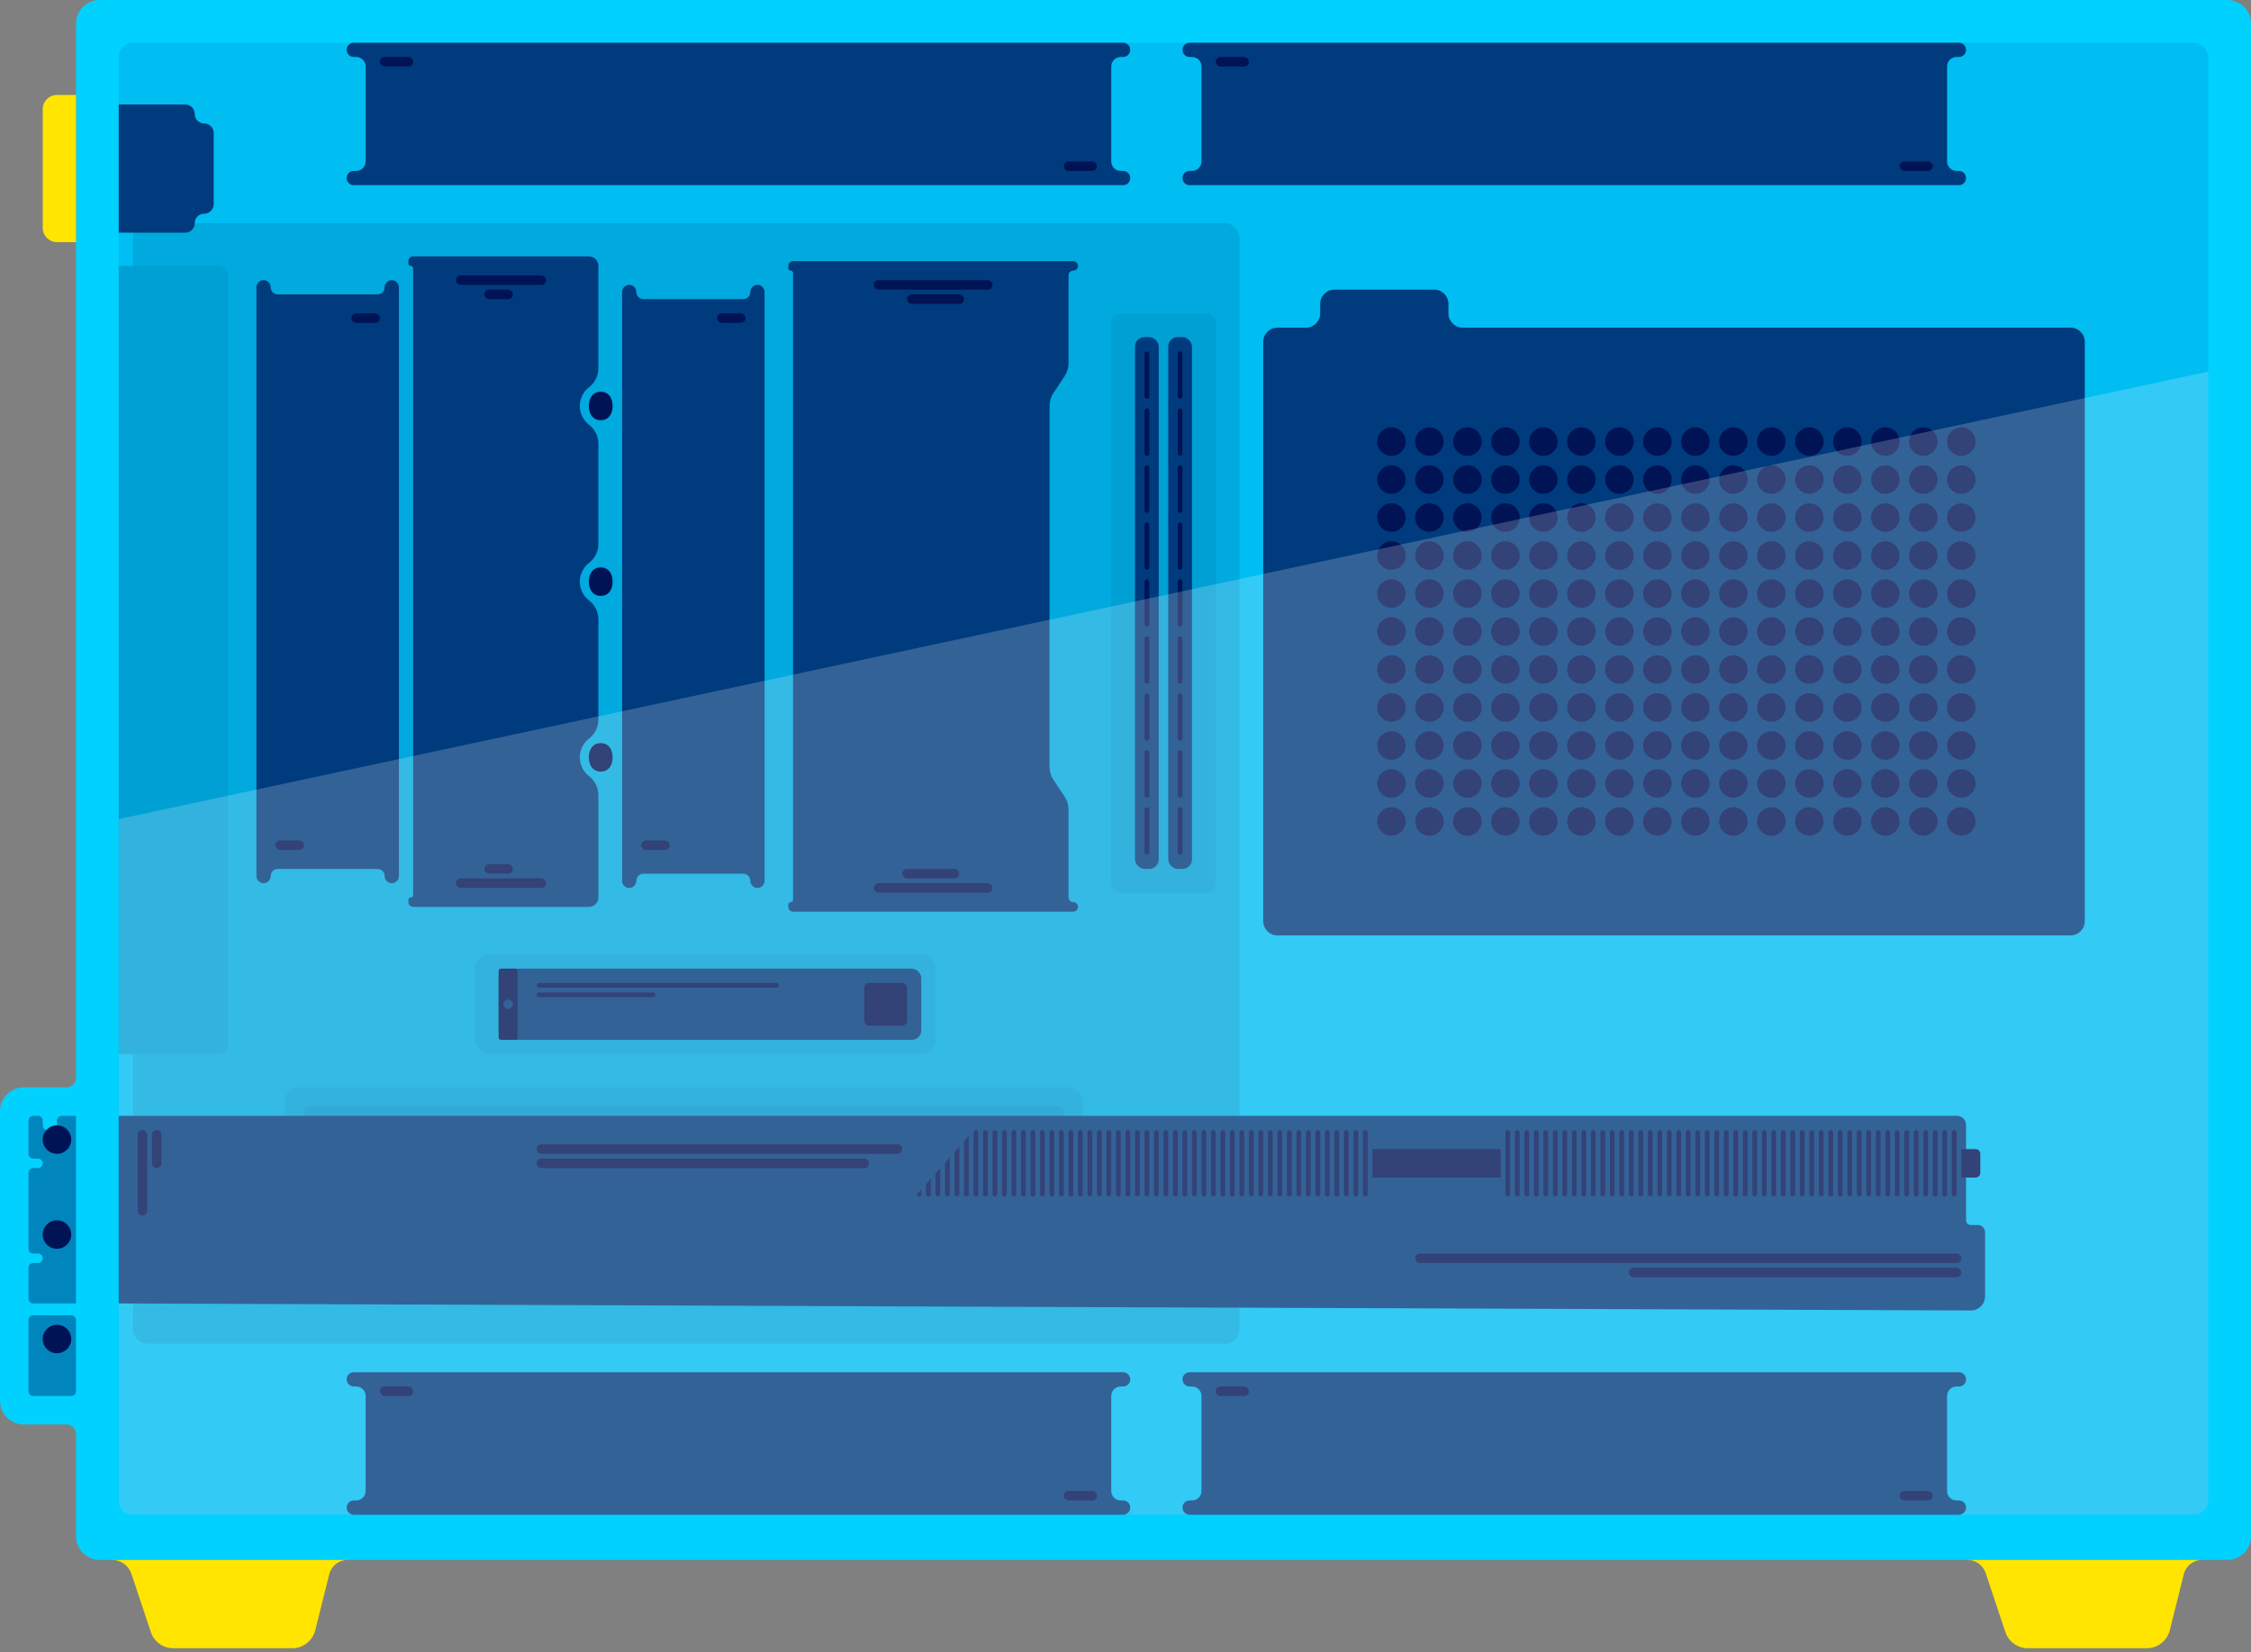 <svg width="474" height="348" viewBox="0 0 474 348" fill="none" xmlns="http://www.w3.org/2000/svg">
<rect x="0" y="0" width="474" height="348" fill="#808080" stroke="none"/>
<path d="M16 5C16 2.239 18.239 0 21 0H469C471.761 0 474 2.239 474 5V323.53C474 326.291 471.761 328.53 469 328.53H461.103H417.712H70.586H27.195H21C18.239 328.53 16 326.291 16 323.53V302C16 300.895 15.105 300 14 300H5C2.239 300 0 297.761 0 295V234C0 231.239 2.239 229 5 229H14C15.105 229 16 228.105 16 227V5Z" fill="#00D1FF"/>
<path d="M414.29 328.53H463.702C461.88 328.53 460.293 329.769 459.851 331.537L456.9 343.339C456.344 345.564 454.344 347.126 452.05 347.126H427.014C424.862 347.126 422.951 345.749 422.271 343.707L418.136 331.302C417.584 329.647 416.035 328.53 414.29 328.53Z" fill="#FFE500"/>
<path d="M23.596 328.53H73.186C71.364 328.53 69.776 329.769 69.335 331.537L66.384 343.338C65.828 345.564 63.828 347.126 61.533 347.126H36.498C34.346 347.126 32.435 345.749 31.755 343.707L27.676 331.47C27.09 329.714 25.447 328.53 23.596 328.53Z" fill="#FFE500"/>
<path d="M9 23C9 21.343 10.343 20 12 20H16V51H12C10.343 51 9 49.657 9 48V23Z" fill="#FFE500"/>
<rect x="25" y="9" width="440" height="310" rx="3" fill="#00BDF2"/>
<rect x="28" y="47" width="233" height="236" rx="3" fill="#00A9DE"/>
<rect x="60" y="229" width="168" height="18" rx="3" fill="#009FD4"/>
<rect x="64" y="233" width="160" height="8" rx="1" fill="#0095CA"/>
<rect x="100" y="201" width="97" height="21" rx="3" fill="#009FD4"/>
<rect x="105" y="204" width="89" height="15" rx="2" fill="#003B7D"/>
<rect x="105" y="204" width="4" height="15" rx="0.5" fill="#001355"/>
<rect x="106" y="210.5" width="2" height="2" rx="1" fill="#003B7D"/>
<rect x="182" y="207" width="9" height="9" rx="1" fill="#001355"/>
<rect x="113" y="209" width="25" height="1" rx="0.5" fill="#001355"/>
<rect x="113" y="207" width="51" height="1" rx="0.5" fill="#001355"/>
<path d="M249 290.5C249 289.672 249.672 289 250.5 289H412.5C413.328 289 414 289.672 414 290.5C414 291.328 413.328 292 412.5 292H412C410.895 292 410 292.895 410 294V314C410 315.105 410.895 316 412 316H412.5C413.328 316 414 316.672 414 317.5C414 318.328 413.328 319 412.5 319H250.5C249.672 319 249 318.328 249 317.5C249 316.672 249.672 316 250.5 316H251C252.105 316 253 315.105 253 314V294C253 292.895 252.105 292 251 292H250.5C249.672 292 249 291.328 249 290.5Z" fill="#003B7D"/>
<rect x="400" y="314" width="7" height="2" rx="1" fill="#001355"/>
<rect x="256" y="292" width="7" height="2" rx="1" fill="#001355"/>
<path d="M73 290.5C73 289.672 73.672 289 74.5 289H236.5C237.328 289 238 289.672 238 290.5C238 291.328 237.328 292 236.5 292H236C234.895 292 234 292.895 234 294V314C234 315.105 234.895 316 236 316H236.5C237.328 316 238 316.672 238 317.5C238 318.328 237.328 319 236.5 319H74.5C73.672 319 73 318.328 73 317.5C73 316.672 73.672 316 74.5 316H75C76.105 316 77 315.105 77 314V294C77 292.895 76.105 292 75 292H74.5C73.672 292 73 291.328 73 290.5Z" fill="#003B7D"/>
<rect x="224" y="314" width="7" height="2" rx="1" fill="#001355"/>
<rect x="80" y="292" width="7" height="2" rx="1" fill="#001355"/>
<path d="M249 10.5C249 9.672 249.672 9 250.5 9H412.5C413.328 9 414 9.672 414 10.5C414 11.328 413.328 12 412.5 12H412C410.895 12 410 12.895 410 14V34C410 35.105 410.895 36 412 36H412.5C413.328 36 414 36.672 414 37.5C414 38.328 413.328 39 412.5 39H250.5C249.672 39 249 38.328 249 37.5C249 36.672 249.672 36 250.5 36H251C252.105 36 253 35.105 253 34V14C253 12.895 252.105 12 251 12H250.5C249.672 12 249 11.328 249 10.5Z" fill="#003B7D"/>
<rect x="400" y="34" width="7" height="2" rx="1" fill="#001355"/>
<rect x="256" y="12" width="7" height="2" rx="1" fill="#001355"/>
<path d="M73 10.5C73 9.672 73.672 9 74.5 9H236.5C237.328 9 238 9.672 238 10.5C238 11.328 237.328 12 236.5 12H236C234.895 12 234 12.895 234 14V34C234 35.105 234.895 36 236 36H236.5C237.328 36 238 36.672 238 37.5C238 38.328 237.328 39 236.5 39H74.5C73.672 39 73 38.328 73 37.5C73 36.672 73.672 36 74.5 36H75C76.105 36 77 35.105 77 34V14C77 12.895 76.105 12 75 12H74.5C73.672 12 73 11.328 73 10.5Z" fill="#003B7D"/>
<rect x="224" y="34" width="7" height="2" rx="1" fill="#001355"/>
<rect x="80" y="12" width="7" height="2" rx="1" fill="#001355"/>
<path d="M25 235H412.102C413.191 235 414.057 235.913 414 237V254V257C414 257.552 414.448 258 415 258H416.5C417.328 258 418 258.672 418 259.5V273C418 274.655 416.655 275.995 415 275.989L25 274.504V235Z" fill="#003B7D"/>
<rect x="413" y="269" width="70" height="2" rx="1" transform="rotate(-180 413 269)" fill="#001355"/>
<rect x="413" y="266" width="115" height="2" rx="1" transform="rotate(-180 413 266)" fill="#001355"/>
<rect x="34" y="238" width="8" height="2" rx="1" transform="rotate(90 34 238)" fill="#001355"/>
<rect x="31" y="238" width="18" height="2" rx="1" transform="rotate(90 31 238)" fill="#001355"/>
<path d="M413 242H416C416.552 242 417 242.448 417 243V247C417 247.552 416.552 248 416 248H413L413 242Z" fill="#001355"/>
<rect x="411" y="238" width="1" height="14" rx="0.5" fill="#001355"/>
<rect x="409" y="238" width="1" height="14" rx="0.5" fill="#001355"/>
<rect x="407" y="238" width="1" height="14" rx="0.5" fill="#001355"/>
<rect x="405" y="238" width="1" height="14" rx="0.5" fill="#001355"/>
<rect x="403" y="238" width="1" height="14" rx="0.5" fill="#001355"/>
<rect x="401" y="238" width="1" height="14" rx="0.5" fill="#001355"/>
<rect x="399" y="238" width="1" height="14" rx="0.5" fill="#001355"/>
<rect x="397" y="238" width="1" height="14" rx="0.5" fill="#001355"/>
<rect x="395" y="238" width="1" height="14" rx="0.5" fill="#001355"/>
<rect x="393" y="238" width="1" height="14" rx="0.5" fill="#001355"/>
<rect x="391" y="238" width="1" height="14" rx="0.5" fill="#001355"/>
<rect x="389" y="238" width="1" height="14" rx="0.5" fill="#001355"/>
<rect x="387" y="238" width="1" height="14" rx="0.5" fill="#001355"/>
<rect x="385" y="238" width="1" height="14" rx="0.5" fill="#001355"/>
<rect x="383" y="238" width="1" height="14" rx="0.5" fill="#001355"/>
<rect x="381" y="238" width="1" height="14" rx="0.5" fill="#001355"/>
<rect x="379" y="238" width="1" height="14" rx="0.5" fill="#001355"/>
<rect x="377" y="238" width="1" height="14" rx="0.5" fill="#001355"/>
<rect x="375" y="238" width="1" height="14" rx="0.5" fill="#001355"/>
<rect x="373" y="238" width="1" height="14" rx="0.5" fill="#001355"/>
<rect x="371" y="238" width="1" height="14" rx="0.5" fill="#001355"/>
<rect x="369" y="238" width="1" height="14" rx="0.5" fill="#001355"/>
<rect x="367" y="238" width="1" height="14" rx="0.5" fill="#001355"/>
<rect x="365" y="238" width="1" height="14" rx="0.5" fill="#001355"/>
<rect x="363" y="238" width="1" height="14" rx="0.5" fill="#001355"/>
<rect x="361" y="238" width="1" height="14" rx="0.5" fill="#001355"/>
<rect x="359" y="238" width="1" height="14" rx="0.5" fill="#001355"/>
<rect x="357" y="238" width="1" height="14" rx="0.5" fill="#001355"/>
<rect x="355" y="238" width="1" height="14" rx="0.5" fill="#001355"/>
<rect x="353" y="238" width="1" height="14" rx="0.5" fill="#001355"/>
<rect x="351" y="238" width="1" height="14" rx="0.5" fill="#001355"/>
<rect x="349" y="238" width="1" height="14" rx="0.5" fill="#001355"/>
<rect x="347" y="238" width="1" height="14" rx="0.5" fill="#001355"/>
<rect x="345" y="238" width="1" height="14" rx="0.5" fill="#001355"/>
<rect x="343" y="238" width="1" height="14" rx="0.5" fill="#001355"/>
<rect x="341" y="238" width="1" height="14" rx="0.5" fill="#001355"/>
<rect x="339" y="238" width="1" height="14" rx="0.5" fill="#001355"/>
<rect x="337" y="238" width="1" height="14" rx="0.5" fill="#001355"/>
<rect x="335" y="238" width="1" height="14" rx="0.5" fill="#001355"/>
<rect x="333" y="238" width="1" height="14" rx="0.5" fill="#001355"/>
<rect x="331" y="238" width="1" height="14" rx="0.5" fill="#001355"/>
<rect x="329" y="238" width="1" height="14" rx="0.5" fill="#001355"/>
<rect x="327" y="238" width="1" height="14" rx="0.5" fill="#001355"/>
<rect x="325" y="238" width="1" height="14" rx="0.5" fill="#001355"/>
<rect x="323" y="238" width="1" height="14" rx="0.5" fill="#001355"/>
<rect x="321" y="238" width="1" height="14" rx="0.5" fill="#001355"/>
<rect x="319" y="238" width="1" height="14" rx="0.5" fill="#001355"/>
<rect x="317" y="238" width="1" height="14" rx="0.5" fill="#001355"/>
<rect x="289" y="242" width="27" height="6" fill="#001355"/>
<rect x="287" y="238" width="1" height="14" rx="0.5" fill="#001355"/>
<rect x="285" y="238" width="1" height="14" rx="0.5" fill="#001355"/>
<rect x="283" y="238" width="1" height="14" rx="0.5" fill="#001355"/>
<rect x="281" y="238" width="1" height="14" rx="0.5" fill="#001355"/>
<rect x="279" y="238" width="1" height="14" rx="0.5" fill="#001355"/>
<rect x="277" y="238" width="1" height="14" rx="0.5" fill="#001355"/>
<rect x="275" y="238" width="1" height="14" rx="0.5" fill="#001355"/>
<rect x="273" y="238" width="1" height="14" rx="0.5" fill="#001355"/>
<rect x="271" y="238" width="1" height="14" rx="0.5" fill="#001355"/>
<rect x="269" y="238" width="1" height="14" rx="0.5" fill="#001355"/>
<rect x="267" y="238" width="1" height="14" rx="0.5" fill="#001355"/>
<rect x="265" y="238" width="1" height="14" rx="0.5" fill="#001355"/>
<rect x="263" y="238" width="1" height="14" rx="0.5" fill="#001355"/>
<rect x="261" y="238" width="1" height="14" rx="0.5" fill="#001355"/>
<rect x="259" y="238" width="1" height="14" rx="0.5" fill="#001355"/>
<rect x="257" y="238" width="1" height="14" rx="0.5" fill="#001355"/>
<rect x="255" y="238" width="1" height="14" rx="0.5" fill="#001355"/>
<rect x="253" y="238" width="1" height="14" rx="0.5" fill="#001355"/>
<rect x="251" y="238" width="1" height="14" rx="0.5" fill="#001355"/>
<rect x="249" y="238" width="1" height="14" rx="0.5" fill="#001355"/>
<rect x="247" y="238" width="1" height="14" rx="0.5" fill="#001355"/>
<rect x="245" y="238" width="1" height="14" rx="0.5" fill="#001355"/>
<rect x="243" y="238" width="1" height="14" rx="0.5" fill="#001355"/>
<rect x="241" y="238" width="1" height="14" rx="0.5" fill="#001355"/>
<rect x="239" y="238" width="1" height="14" rx="0.5" fill="#001355"/>
<rect x="237" y="238" width="1" height="14" rx="0.5" fill="#001355"/>
<rect x="235" y="238" width="1" height="14" rx="0.5" fill="#001355"/>
<rect x="233" y="238" width="1" height="14" rx="0.5" fill="#001355"/>
<rect x="231" y="238" width="1" height="14" rx="0.5" fill="#001355"/>
<rect x="229" y="238" width="1" height="14" rx="0.5" fill="#001355"/>
<rect x="227" y="238" width="1" height="14" rx="0.5" fill="#001355"/>
<rect x="225" y="238" width="1" height="14" rx="0.5" fill="#001355"/>
<rect x="223" y="238" width="1" height="14" rx="0.5" fill="#001355"/>
<rect x="221" y="238" width="1" height="14" rx="0.5" fill="#001355"/>
<rect x="219" y="238" width="1" height="14" rx="0.5" fill="#001355"/>
<rect x="217" y="238" width="1" height="14" rx="0.5" fill="#001355"/>
<rect x="215" y="238" width="1" height="14" rx="0.5" fill="#001355"/>
<rect x="213" y="238" width="1" height="14" rx="0.5" fill="#001355"/>
<rect x="211" y="238" width="1" height="14" rx="0.5" fill="#001355"/>
<rect x="209" y="238" width="1" height="14" rx="0.5" fill="#001355"/>
<rect x="207" y="238" width="1" height="14" rx="0.5" fill="#001355"/>
<rect x="205" y="238" width="1" height="14" rx="0.5" fill="#001355"/>
<rect x="203" y="238" width="1" height="14" rx="0.5" fill="#001355"/>
<rect x="201" y="238" width="1" height="14" rx="0.5" fill="#001355"/>
<rect x="199" y="238" width="1" height="14" rx="0.5" fill="#001355"/>
<rect x="197" y="238" width="1" height="14" rx="0.5" fill="#001355"/>
<rect x="195" y="238" width="1" height="14" rx="0.5" fill="#001355"/>
<rect x="193" y="238" width="1" height="14" rx="0.5" fill="#001355"/>
<rect x="191" y="238" width="1" height="14" rx="0.5" fill="#001355"/>
<rect x="189" y="238" width="1" height="14" rx="0.5" fill="#001355"/>
<rect x="187" y="238" width="1" height="14" rx="0.5" fill="#001355"/>
<rect x="185" y="238" width="1" height="14" rx="0.5" fill="#001355"/>
<rect x="183" y="238" width="1" height="14" rx="0.5" fill="#001355"/>
<rect x="181" y="238" width="1" height="14" rx="0.5" fill="#001355"/>
<rect x="179" y="238" width="1" height="14" rx="0.5" fill="#001355"/>
<rect x="177" y="238" width="1" height="14" rx="0.5" fill="#001355"/>
<rect x="175" y="238" width="1" height="14" rx="0.5" fill="#001355"/>
<rect x="173" y="238" width="1" height="14" rx="0.5" fill="#001355"/>
<rect x="171" y="238" width="1" height="14" rx="0.5" fill="#001355"/>
<rect x="169" y="238" width="1" height="14" rx="0.5" fill="#001355"/>
<rect x="167" y="238" width="1" height="14" rx="0.5" fill="#001355"/>
<rect x="165" y="238" width="1" height="14" rx="0.5" fill="#001355"/>
<rect x="163" y="238" width="1" height="14" rx="0.5" fill="#001355"/>
<rect x="161" y="238" width="1" height="14" rx="0.5" fill="#001355"/>
<rect x="159" y="238" width="1" height="14" rx="0.5" fill="#001355"/>
<rect x="157" y="238" width="1" height="14" rx="0.5" fill="#001355"/>
<rect x="155" y="238" width="1" height="14" rx="0.5" fill="#001355"/>
<rect x="153" y="238" width="1" height="14" rx="0.5" fill="#001355"/>
<rect x="151" y="238" width="1" height="14" rx="0.5" fill="#001355"/>
<rect x="149" y="238" width="1" height="14" rx="0.5" fill="#001355"/>
<rect x="147" y="238" width="1" height="14" rx="0.5" fill="#001355"/>
<rect x="145" y="238" width="1" height="14" rx="0.5" fill="#001355"/>
<rect x="143" y="238" width="1" height="14" rx="0.5" fill="#001355"/>
<rect x="141" y="238" width="1" height="14" rx="0.5" fill="#001355"/>
<rect x="139" y="238" width="1" height="14" rx="0.5" fill="#001355"/>
<rect x="137" y="238" width="1" height="14" rx="0.5" fill="#001355"/>
<rect x="135" y="238" width="1" height="14" rx="0.5" fill="#001355"/>
<rect x="133" y="238" width="1" height="14" rx="0.5" fill="#001355"/>
<rect x="131" y="238" width="1" height="14" rx="0.5" fill="#001355"/>
<rect x="129" y="238" width="1" height="14" rx="0.5" fill="#001355"/>
<rect x="127" y="238" width="1" height="14" rx="0.5" fill="#001355"/>
<rect x="125" y="238" width="1" height="14" rx="0.5" fill="#001355"/>
<rect x="123" y="238" width="1" height="14" rx="0.5" fill="#001355"/>
<rect x="121" y="238" width="1" height="14" rx="0.5" fill="#001355"/>
<rect x="119" y="238" width="1" height="14" rx="0.5" fill="#001355"/>
<rect x="117" y="238" width="1" height="14" rx="0.5" fill="#001355"/>
<rect x="115" y="238" width="1" height="14" rx="0.5" fill="#001355"/>
<rect x="113" y="238" width="1" height="14" rx="0.5" fill="#001355"/>
<rect x="111" y="238" width="1" height="14" rx="0.5" fill="#001355"/>
<rect x="109" y="238" width="1" height="14" rx="0.5" fill="#001355"/>
<rect x="107" y="238" width="1" height="14" rx="0.5" fill="#001355"/>
<rect x="105" y="238" width="1" height="14" rx="0.5" fill="#001355"/>
<rect x="103" y="238" width="1" height="14" rx="0.5" fill="#001355"/>
<rect x="101" y="238" width="1" height="14" rx="0.5" fill="#001355"/>
<rect x="99" y="238" width="1" height="14" rx="0.5" fill="#001355"/>
<rect x="97" y="238" width="1" height="14" rx="0.5" fill="#001355"/>
<path d="M96 248L93 248C92.448 248 92 247.552 92 247L92 243C92 242.448 92.448 242 93 242L96 242L96 248Z" fill="#001355"/>
<path d="M88.5 237H206L190 255H88.5V237Z" fill="#003B7D"/>
<rect x="183" y="246" width="70" height="2" rx="1" transform="rotate(-180 183 246)" fill="#001355"/>
<rect x="190" y="243" width="77" height="2" rx="1" transform="rotate(-180 190 243)" fill="#001355"/>
<path d="M6 236C6 235.448 6.448 235 7 235H8C8.552 235 9 235.448 9 236V237C9 237.552 9.448 238 10 238H11C11.552 238 12 237.552 12 237V236C12 235.448 12.448 235 13 235H16V274.5H7C6.448 274.5 6 274.052 6 273.5V267C6 266.448 6.448 266 7 266H8C8.552 266 9 265.552 9 265C9 264.448 8.552 264 8 264H7C6.448 264 6 263.552 6 263V247C6 246.448 6.448 246 7 246H8C8.552 246 9 245.552 9 245C9 244.448 8.552 244 8 244H7C6.448 244 6 243.552 6 243V236Z" fill="#003B7D" fill-opacity="0.5"/>
<path d="M6 278C6 277.448 6.448 277 7 277H11H15C15.552 277 16 277.448 16 278V293C16 293.552 15.552 294 15 294H7C6.448 294 6 293.552 6 293V278Z" fill="#003B7D" fill-opacity="0.5"/>
<circle cx="12" cy="240" r="3" fill="#001355"/>
<circle cx="12" cy="260" r="3" fill="#001355"/>
<circle cx="12" cy="282" r="3" fill="#001355"/>
<path d="M166 56C166 55.448 166.448 55 167 55H168H225H226C226.552 55 227 55.448 227 56C227 56.552 226.552 57 226 57C225.448 57 225 57.448 225 58V76.486C225 77.473 224.708 78.438 224.16 79.26L221.84 82.74C221.292 83.562 221 84.527 221 85.514V123.5V161.486C221 162.473 221.292 163.438 221.84 164.26L224.16 167.74C224.708 168.562 225 169.527 225 170.514V189C225 189.552 225.448 190 226 190C226.552 190 227 190.448 227 191C227 191.552 226.552 192 226 192H225H167C166.448 192 166 191.552 166 191V190.5C166 190.224 166.224 190 166.5 190C166.776 190 167 189.776 167 189.5V57.5C167 57.224 166.776 57 166.5 57C166.224 57 166 56.776 166 56.5V56Z" fill="#003B7D"/>
<rect x="184" y="59" width="25" height="2" rx="1" fill="#001355"/>
<rect x="191" y="62" width="12" height="2" rx="1" fill="#001355"/>
<rect x="209" y="188" width="25" height="2" rx="1" transform="rotate(-180 209 188)" fill="#001355"/>
<rect x="202" y="185" width="12" height="2" rx="1" transform="rotate(-180 202 185)" fill="#001355"/>
<path d="M131 61.5C131 60.672 131.672 60 132.5 60C133.328 60 134 60.672 134 61.5C134 62.328 134.672 63 135.5 63H156.5C157.328 63 158 62.328 158 61.5C158 60.672 158.672 60 159.5 60C160.328 60 161 60.672 161 61.5V185.5C161 186.328 160.328 187 159.5 187C158.672 187 158 186.328 158 185.5C158 184.672 157.328 184 156.5 184H135.5C134.672 184 134 184.672 134 185.5C134 186.328 133.328 187 132.5 187C131.672 187 131 186.328 131 185.5V61.5Z" fill="#003B7D"/>
<rect x="141" y="179" width="6" height="2" rx="1" transform="rotate(-180 141 179)" fill="#001355"/>
<rect x="157" y="68" width="6" height="2" rx="1" transform="rotate(-180 157 68)" fill="#001355"/>
<path d="M129 159.5C129 161.157 128.157 162.5 126.5 162.5C124.843 162.5 124 161.157 124 159.5C124 157.843 124.843 156.5 126.5 156.5C128.157 156.5 129 157.843 129 159.5Z" fill="#001355"/>
<path d="M129 122.5C129 124.157 128.157 125.5 126.5 125.5C124.843 125.5 124 124.157 124 122.5C124 120.843 124.843 119.5 126.5 119.5C128.157 119.5 129 120.843 129 122.5Z" fill="#001355"/>
<path d="M129 85.5C129 87.157 128.157 88.5 126.5 88.5C124.843 88.5 124 87.157 124 85.5C124 83.843 124.843 82.5 126.5 82.5C128.157 82.5 129 83.843 129 85.5Z" fill="#001355"/>
<path d="M86 55C86 54.448 86.448 54 87 54H88H124C125.105 54 126 54.895 126 56V77.57C126 79.104 125.296 80.553 124.089 81.501L124.004 81.568C121.456 83.57 121.456 87.43 124.004 89.432L124.089 89.499C125.296 90.447 126 91.896 126 93.43V114.57C126 116.104 125.296 117.553 124.089 118.501L124.004 118.568C121.456 120.57 121.456 124.43 124.004 126.432L124.089 126.499C125.296 127.447 126 128.896 126 130.43V151.57C126 153.104 125.296 154.553 124.089 155.501L124.004 155.568C121.456 157.57 121.456 161.43 124.004 163.432L124.089 163.499C125.296 164.447 126 165.896 126 167.43V189C126 190.105 125.105 191 124 191H87C86.448 191 86 190.552 86 190V189.5C86 189.224 86.224 189 86.5 189C86.776 189 87 188.776 87 188.5V56.5C87 56.224 86.776 56 86.5 56C86.224 56 86 55.776 86 55.5V55Z" fill="#003B7D"/>
<rect x="96" y="58" width="19" height="2" rx="1" fill="#001355"/>
<rect x="102" y="61" width="6" height="2" rx="1" fill="#001355"/>
<rect x="115" y="187" width="19" height="2" rx="1" transform="rotate(-180 115 187)" fill="#001355"/>
<rect x="108" y="184" width="6" height="2" rx="1" transform="rotate(-180 108 184)" fill="#001355"/>
<path d="M54 60.5C54 59.672 54.672 59 55.5 59C56.328 59 57 59.672 57 60.5C57 61.328 57.672 62 58.5 62H79.5C80.328 62 81 61.328 81 60.5C81 59.672 81.672 59 82.5 59C83.328 59 84 59.672 84 60.5V184.5C84 185.328 83.328 186 82.5 186C81.672 186 81 185.328 81 184.5C81 183.672 80.328 183 79.5 183H58.5C57.672 183 57 183.672 57 184.5C57 185.328 56.328 186 55.5 186C54.672 186 54 185.328 54 184.5V60.5Z" fill="#003B7D"/>
<rect x="64" y="179" width="6" height="2" rx="1" transform="rotate(-180 64 179)" fill="#001355"/>
<rect x="80" y="68" width="6" height="2" rx="1" transform="rotate(-180 80 68)" fill="#001355"/>
<rect x="234" y="66" width="22" height="122" rx="2" fill="#009FD4"/>
<rect x="239" y="71" width="5" height="112" rx="2" fill="#003B7D"/>
<rect x="241" y="74" width="1" height="10" rx="0.5" fill="#001355"/>
<rect x="241" y="86" width="1" height="10" rx="0.5" fill="#001355"/>
<rect x="241" y="98" width="1" height="10" rx="0.5" fill="#001355"/>
<rect x="241" y="110" width="1" height="10" rx="0.5" fill="#001355"/>
<rect x="241" y="122" width="1" height="10" rx="0.5" fill="#001355"/>
<rect x="241" y="134" width="1" height="10" rx="0.5" fill="#001355"/>
<rect x="241" y="146" width="1" height="10" rx="0.5" fill="#001355"/>
<rect x="241" y="158" width="1" height="10" rx="0.5" fill="#001355"/>
<rect x="241" y="170" width="1" height="10" rx="0.5" fill="#001355"/>
<rect x="246" y="71" width="5" height="112" rx="2" fill="#003B7D"/>
<rect x="248" y="74" width="1" height="10" rx="0.5" fill="#001355"/>
<rect x="248" y="86" width="1" height="10" rx="0.5" fill="#001355"/>
<rect x="248" y="98" width="1" height="10" rx="0.5" fill="#001355"/>
<rect x="248" y="110" width="1" height="10" rx="0.5" fill="#001355"/>
<rect x="248" y="122" width="1" height="10" rx="0.5" fill="#001355"/>
<rect x="248" y="134" width="1" height="10" rx="0.5" fill="#001355"/>
<rect x="248" y="146" width="1" height="10" rx="0.5" fill="#001355"/>
<rect x="248" y="158" width="1" height="10" rx="0.5" fill="#001355"/>
<rect x="248" y="170" width="1" height="10" rx="0.5" fill="#001355"/>
<path d="M266 72C266 70.343 267.343 69 269 69H275C276.657 69 278 67.657 278 66V64C278 62.343 279.343 61 281 61H302C303.657 61 305 62.343 305 64V66C305 67.657 306.343 69 308 69H436C437.657 69 439 70.343 439 72V194C439 195.657 437.657 197 436 197H269C267.343 197 266 195.657 266 194V72Z" fill="#003B7D"/>
<circle cx="293" cy="93" r="3" fill="#001355"/>
<circle cx="301" cy="93" r="3" fill="#001355"/>
<circle cx="309" cy="93" r="3" fill="#001355"/>
<circle cx="317" cy="93" r="3" fill="#001355"/>
<circle cx="325" cy="93" r="3" fill="#001355"/>
<circle cx="333" cy="93" r="3" fill="#001355"/>
<circle cx="341" cy="93" r="3" fill="#001355"/>
<circle cx="349" cy="93" r="3" fill="#001355"/>
<circle cx="357" cy="93" r="3" fill="#001355"/>
<circle cx="365" cy="93" r="3" fill="#001355"/>
<circle cx="373" cy="93" r="3" fill="#001355"/>
<circle cx="381" cy="93" r="3" fill="#001355"/>
<circle cx="389" cy="93" r="3" fill="#001355"/>
<circle cx="397" cy="93" r="3" fill="#001355"/>
<circle cx="405" cy="93" r="3" fill="#001355"/>
<circle cx="413" cy="93" r="3" fill="#001355"/>
<circle cx="293" cy="101" r="3" fill="#001355"/>
<circle cx="301" cy="101" r="3" fill="#001355"/>
<circle cx="309" cy="101" r="3" fill="#001355"/>
<circle cx="317" cy="101" r="3" fill="#001355"/>
<circle cx="325" cy="101" r="3" fill="#001355"/>
<circle cx="333" cy="101" r="3" fill="#001355"/>
<circle cx="341" cy="101" r="3" fill="#001355"/>
<circle cx="349" cy="101" r="3" fill="#001355"/>
<circle cx="357" cy="101" r="3" fill="#001355"/>
<circle cx="365" cy="101" r="3" fill="#001355"/>
<circle cx="373" cy="101" r="3" fill="#001355"/>
<circle cx="381" cy="101" r="3" fill="#001355"/>
<circle cx="389" cy="101" r="3" fill="#001355"/>
<circle cx="397" cy="101" r="3" fill="#001355"/>
<circle cx="405" cy="101" r="3" fill="#001355"/>
<circle cx="413" cy="101" r="3" fill="#001355"/>
<circle cx="293" cy="109" r="3" fill="#001355"/>
<circle cx="301" cy="109" r="3" fill="#001355"/>
<circle cx="309" cy="109" r="3" fill="#001355"/>
<circle cx="317" cy="109" r="3" fill="#001355"/>
<circle cx="325" cy="109" r="3" fill="#001355"/>
<circle cx="333" cy="109" r="3" fill="#001355"/>
<circle cx="341" cy="109" r="3" fill="#001355"/>
<circle cx="349" cy="109" r="3" fill="#001355"/>
<circle cx="357" cy="109" r="3" fill="#001355"/>
<circle cx="365" cy="109" r="3" fill="#001355"/>
<circle cx="373" cy="109" r="3" fill="#001355"/>
<circle cx="381" cy="109" r="3" fill="#001355"/>
<circle cx="389" cy="109" r="3" fill="#001355"/>
<circle cx="397" cy="109" r="3" fill="#001355"/>
<circle cx="405" cy="109" r="3" fill="#001355"/>
<circle cx="413" cy="109" r="3" fill="#001355"/>
<circle cx="293" cy="117" r="3" fill="#001355"/>
<circle cx="301" cy="117" r="3" fill="#001355"/>
<circle cx="309" cy="117" r="3" fill="#001355"/>
<circle cx="317" cy="117" r="3" fill="#001355"/>
<circle cx="325" cy="117" r="3" fill="#001355"/>
<circle cx="333" cy="117" r="3" fill="#001355"/>
<circle cx="341" cy="117" r="3" fill="#001355"/>
<circle cx="349" cy="117" r="3" fill="#001355"/>
<circle cx="357" cy="117" r="3" fill="#001355"/>
<circle cx="365" cy="117" r="3" fill="#001355"/>
<circle cx="373" cy="117" r="3" fill="#001355"/>
<circle cx="381" cy="117" r="3" fill="#001355"/>
<circle cx="389" cy="117" r="3" fill="#001355"/>
<circle cx="397" cy="117" r="3" fill="#001355"/>
<circle cx="405" cy="117" r="3" fill="#001355"/>
<circle cx="413" cy="117" r="3" fill="#001355"/>
<circle cx="293" cy="125" r="3" fill="#001355"/>
<circle cx="301" cy="125" r="3" fill="#001355"/>
<circle cx="309" cy="125" r="3" fill="#001355"/>
<circle cx="317" cy="125" r="3" fill="#001355"/>
<circle cx="325" cy="125" r="3" fill="#001355"/>
<circle cx="333" cy="125" r="3" fill="#001355"/>
<circle cx="341" cy="125" r="3" fill="#001355"/>
<circle cx="349" cy="125" r="3" fill="#001355"/>
<circle cx="357" cy="125" r="3" fill="#001355"/>
<circle cx="365" cy="125" r="3" fill="#001355"/>
<circle cx="373" cy="125" r="3" fill="#001355"/>
<circle cx="381" cy="125" r="3" fill="#001355"/>
<circle cx="389" cy="125" r="3" fill="#001355"/>
<circle cx="397" cy="125" r="3" fill="#001355"/>
<circle cx="405" cy="125" r="3" fill="#001355"/>
<circle cx="413" cy="125" r="3" fill="#001355"/>
<circle cx="293" cy="133" r="3" fill="#001355"/>
<circle cx="301" cy="133" r="3" fill="#001355"/>
<circle cx="309" cy="133" r="3" fill="#001355"/>
<circle cx="317" cy="133" r="3" fill="#001355"/>
<circle cx="325" cy="133" r="3" fill="#001355"/>
<circle cx="333" cy="133" r="3" fill="#001355"/>
<circle cx="341" cy="133" r="3" fill="#001355"/>
<circle cx="349" cy="133" r="3" fill="#001355"/>
<circle cx="357" cy="133" r="3" fill="#001355"/>
<circle cx="365" cy="133" r="3" fill="#001355"/>
<circle cx="373" cy="133" r="3" fill="#001355"/>
<circle cx="381" cy="133" r="3" fill="#001355"/>
<circle cx="389" cy="133" r="3" fill="#001355"/>
<circle cx="397" cy="133" r="3" fill="#001355"/>
<circle cx="405" cy="133" r="3" fill="#001355"/>
<circle cx="413" cy="133" r="3" fill="#001355"/>
<circle cx="293" cy="141" r="3" fill="#001355"/>
<circle cx="301" cy="141" r="3" fill="#001355"/>
<circle cx="309" cy="141" r="3" fill="#001355"/>
<circle cx="317" cy="141" r="3" fill="#001355"/>
<circle cx="325" cy="141" r="3" fill="#001355"/>
<circle cx="333" cy="141" r="3" fill="#001355"/>
<circle cx="341" cy="141" r="3" fill="#001355"/>
<circle cx="349" cy="141" r="3" fill="#001355"/>
<circle cx="357" cy="141" r="3" fill="#001355"/>
<circle cx="365" cy="141" r="3" fill="#001355"/>
<circle cx="373" cy="141" r="3" fill="#001355"/>
<circle cx="381" cy="141" r="3" fill="#001355"/>
<circle cx="389" cy="141" r="3" fill="#001355"/>
<circle cx="397" cy="141" r="3" fill="#001355"/>
<circle cx="405" cy="141" r="3" fill="#001355"/>
<circle cx="413" cy="141" r="3" fill="#001355"/>
<circle cx="293" cy="149" r="3" fill="#001355"/>
<circle cx="301" cy="149" r="3" fill="#001355"/>
<circle cx="309" cy="149" r="3" fill="#001355"/>
<circle cx="317" cy="149" r="3" fill="#001355"/>
<circle cx="325" cy="149" r="3" fill="#001355"/>
<circle cx="333" cy="149" r="3" fill="#001355"/>
<circle cx="341" cy="149" r="3" fill="#001355"/>
<circle cx="349" cy="149" r="3" fill="#001355"/>
<circle cx="357" cy="149" r="3" fill="#001355"/>
<circle cx="365" cy="149" r="3" fill="#001355"/>
<circle cx="373" cy="149" r="3" fill="#001355"/>
<circle cx="381" cy="149" r="3" fill="#001355"/>
<circle cx="389" cy="149" r="3" fill="#001355"/>
<circle cx="397" cy="149" r="3" fill="#001355"/>
<circle cx="405" cy="149" r="3" fill="#001355"/>
<circle cx="413" cy="149" r="3" fill="#001355"/>
<circle cx="293" cy="157" r="3" fill="#001355"/>
<circle cx="301" cy="157" r="3" fill="#001355"/>
<circle cx="309" cy="157" r="3" fill="#001355"/>
<circle cx="317" cy="157" r="3" fill="#001355"/>
<circle cx="325" cy="157" r="3" fill="#001355"/>
<circle cx="333" cy="157" r="3" fill="#001355"/>
<circle cx="341" cy="157" r="3" fill="#001355"/>
<circle cx="349" cy="157" r="3" fill="#001355"/>
<circle cx="357" cy="157" r="3" fill="#001355"/>
<circle cx="365" cy="157" r="3" fill="#001355"/>
<circle cx="373" cy="157" r="3" fill="#001355"/>
<circle cx="381" cy="157" r="3" fill="#001355"/>
<circle cx="389" cy="157" r="3" fill="#001355"/>
<circle cx="397" cy="157" r="3" fill="#001355"/>
<circle cx="405" cy="157" r="3" fill="#001355"/>
<circle cx="413" cy="157" r="3" fill="#001355"/>
<circle cx="293" cy="165" r="3" fill="#001355"/>
<circle cx="301" cy="165" r="3" fill="#001355"/>
<circle cx="309" cy="165" r="3" fill="#001355"/>
<circle cx="317" cy="165" r="3" fill="#001355"/>
<circle cx="325" cy="165" r="3" fill="#001355"/>
<circle cx="333" cy="165" r="3" fill="#001355"/>
<circle cx="341" cy="165" r="3" fill="#001355"/>
<circle cx="349" cy="165" r="3" fill="#001355"/>
<circle cx="357" cy="165" r="3" fill="#001355"/>
<circle cx="365" cy="165" r="3" fill="#001355"/>
<circle cx="373" cy="165" r="3" fill="#001355"/>
<circle cx="381" cy="165" r="3" fill="#001355"/>
<circle cx="389" cy="165" r="3" fill="#001355"/>
<circle cx="397" cy="165" r="3" fill="#001355"/>
<circle cx="405" cy="165" r="3" fill="#001355"/>
<circle cx="413" cy="165" r="3" fill="#001355"/>
<circle cx="293" cy="173" r="3" fill="#001355"/>
<circle cx="301" cy="173" r="3" fill="#001355"/>
<circle cx="309" cy="173" r="3" fill="#001355"/>
<circle cx="317" cy="173" r="3" fill="#001355"/>
<circle cx="325" cy="173" r="3" fill="#001355"/>
<circle cx="333" cy="173" r="3" fill="#001355"/>
<circle cx="341" cy="173" r="3" fill="#001355"/>
<circle cx="349" cy="173" r="3" fill="#001355"/>
<circle cx="357" cy="173" r="3" fill="#001355"/>
<circle cx="365" cy="173" r="3" fill="#001355"/>
<circle cx="373" cy="173" r="3" fill="#001355"/>
<circle cx="381" cy="173" r="3" fill="#001355"/>
<circle cx="389" cy="173" r="3" fill="#001355"/>
<circle cx="397" cy="173" r="3" fill="#001355"/>
<circle cx="405" cy="173" r="3" fill="#001355"/>
<circle cx="413" cy="173" r="3" fill="#001355"/>
<path d="M25 56H46C47.105 56 48 56.895 48 58V220C48 221.105 47.105 222 46 222H25V56Z" fill="#009FD4"/>
<path d="M25 22H39C40.105 22 41 22.895 41 24C41 25.105 41.895 26 43 26C44.105 26 45 26.895 45 28V43C45 44.105 44.105 45 43 45C41.895 45 41 45.895 41 47C41 48.105 40.105 49 39 49H25V22Z" fill="#003B7D"/>
<path d="M25 172.5L465 78.255V316C465 317.657 463.657 319 462 319H28C26.343 319 25 317.657 25 316V172.5Z" fill="white" fill-opacity="0.2"/>
</svg>

